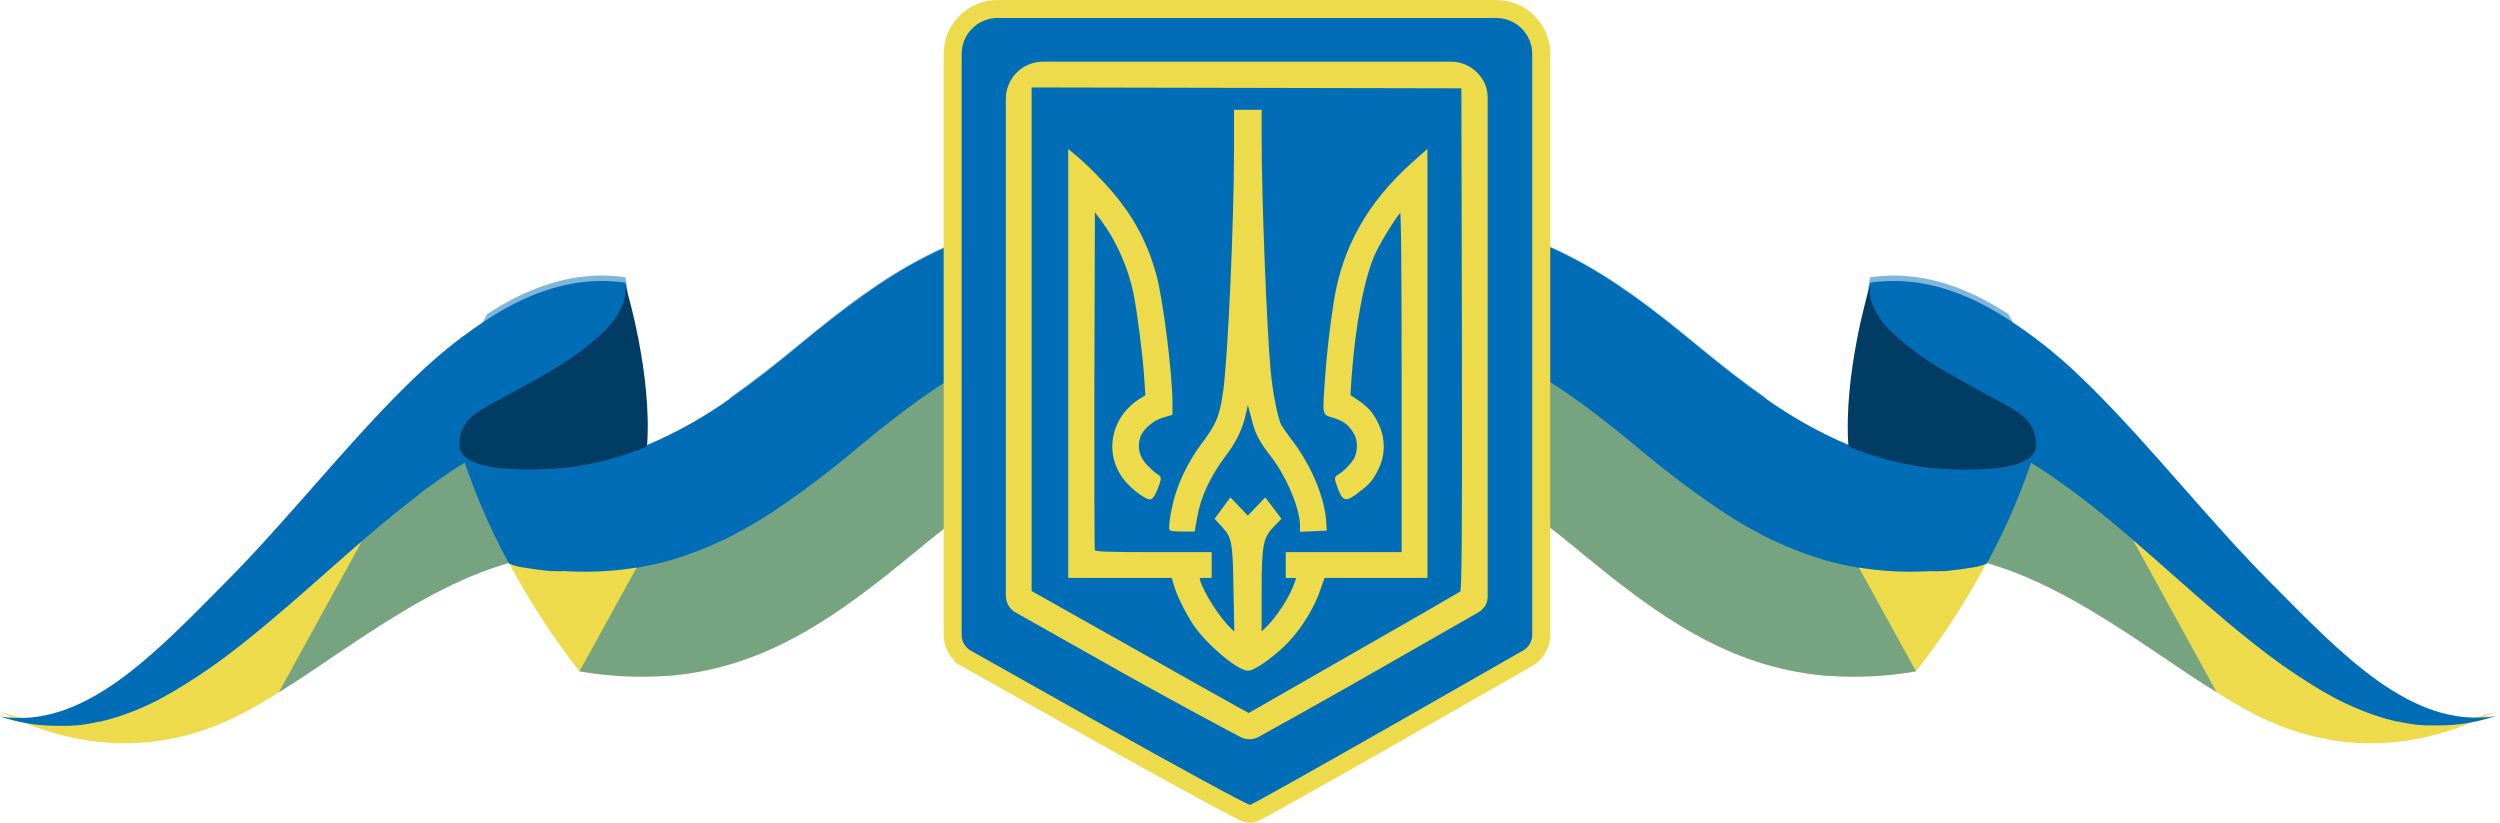 <svg width="556" height="183" viewBox="0 0 556 183" fill="none" xmlns="http://www.w3.org/2000/svg">
<path d="M145.237 126.778C135.964 122.805 125.639 122.006 115.866 124.505C104.255 127.225 92.91 133.619 81.601 141.016C79.185 142.599 76.768 144.243 74.352 145.85C70.232 148.666 66.124 151.422 61.992 153.984C60.212 155.096 58.436 156.164 56.664 157.187C38.541 167.606 19.451 168.005 0.035 158.324C1.098 158.686 2.174 158.988 3.225 159.254L4.433 159.532C5.641 159.774 6.849 159.979 7.973 160.124C9.529 160.313 11.094 160.406 12.661 160.402H13.652C13.99 160.402 14.316 160.402 14.654 160.402H14.884H15.573H15.983H16.261H16.563H16.648L17.397 160.33L17.868 160.269C18.279 160.269 18.69 160.161 19.076 160.088C19.463 160.016 19.717 159.992 20.043 159.919L20.575 159.822L21.082 159.714C21.251 159.714 21.42 159.641 21.59 159.605H21.843H22.085C22.653 159.472 23.293 159.327 23.8 159.17C24.308 159.012 25.093 158.807 25.734 158.602C26.374 158.396 26.942 158.215 27.546 157.997L28.307 157.719L28.597 157.61L28.899 157.502L29.588 157.224C30.422 156.897 31.243 156.547 32.077 156.172L33.152 155.677L34.674 154.939L35.883 154.287L37.091 153.61L37.369 153.465L37.864 153.187L38.347 152.909C38.77 152.667 39.193 152.425 39.556 152.171L39.737 152.075L40.462 151.628C44.881 148.908 49.134 145.925 53.196 142.696C54.259 141.862 55.335 141.003 56.398 140.133L57.485 139.239C58.202 138.659 58.915 138.066 59.624 137.462C61.049 136.27 62.471 135.061 63.889 133.836L66.015 131.987C67.441 130.778 68.854 129.509 70.28 128.24L72.406 126.367L75.669 123.49L78.798 120.758L81.661 118.281L84.199 116.129L85.975 114.655L87.328 113.543C88.089 112.926 88.85 112.334 89.623 111.706L91.436 110.291L92.511 109.47L92.898 109.167C93.345 108.829 93.792 108.491 94.239 108.176C94.686 107.862 95.217 107.439 95.713 107.089L95.979 106.907L97.477 105.735L98.455 105.07L99.555 104.333C100.159 103.922 100.763 103.523 101.379 103.124L102.745 102.266C103.385 101.867 104.025 101.492 104.666 101.118L105.874 100.441L106.381 100.163C106.84 99.897 107.312 99.655 107.771 99.413C108.23 99.172 108.786 98.882 109.293 98.628L109.498 98.531L110.707 97.939L111.25 97.685C111.77 97.443 112.289 97.226 112.797 97.008L114.198 96.416L115.008 96.102L116.458 95.57C116.627 95.499 116.8 95.438 116.977 95.389C117.569 95.171 118.185 94.978 118.765 94.796C119.031 94.724 119.285 94.639 119.551 94.579C120.251 94.373 120.952 94.192 121.653 94.023L122.354 93.866L123.26 93.672L124.19 93.503L125.133 93.346L126.075 93.213H126.546L127.162 93.141H127.319H127.501H128.371C128.709 93.141 129.059 93.141 129.41 93.068C133.765 92.856 138.125 93.367 142.313 94.579L145.237 126.778Z" fill="#EDDB4C"/>
<path d="M140.224 73.56C138.291 81.863 132.878 88.837 129.35 94.107C129 94.107 128.65 94.107 128.311 94.179H127.441H127.26H127.103L126.487 94.252H126.016L125.073 94.385L124.131 94.542L123.201 94.711L122.294 94.904L121.594 95.062C120.893 95.231 120.192 95.412 119.491 95.618C119.226 95.678 118.972 95.763 118.706 95.835C118.114 96.016 117.498 96.21 116.918 96.427C116.741 96.477 116.568 96.537 116.398 96.609L114.948 97.141L114.139 97.455L112.737 98.047C112.23 98.265 111.711 98.482 111.191 98.724L110.647 98.978L109.439 99.57L109.234 99.667C108.726 99.92 108.219 100.174 107.711 100.452C107.204 100.73 106.781 100.936 106.322 101.202L105.814 101.48L104.606 102.156C103.966 102.531 103.326 102.906 102.685 103.305L101.32 104.163C100.716 104.55 100.112 104.948 99.496 105.371C98.36 106.133 97.212 106.919 96.088 107.789C95.508 108.2 94.929 108.603 94.349 108.997L92.645 110.412L91.57 111.233L89.757 112.648C88.984 113.252 88.223 113.856 87.462 114.485L86.109 115.597C85.517 116.08 84.9 116.564 84.333 117.071L81.795 119.223L78.932 121.7L75.803 124.432L72.54 127.309L70.414 129.182L66.149 132.929L64.047 134.742C62.629 135.975 61.208 137.183 59.782 138.368C59.073 138.972 58.36 139.564 57.643 140.145L56.556 141.039C55.493 141.909 54.417 142.767 53.354 143.601C49.292 146.831 45.039 149.814 40.62 152.533L39.714 153.077C39.303 153.331 38.88 153.573 38.505 153.814L38.022 154.092L37.249 154.516L36.041 155.192L34.833 155.845L33.31 156.582L32.235 157.078C31.401 157.453 30.58 157.803 29.746 158.129L28.755 158.516L28.465 158.625L27.704 158.903C27.1 159.12 26.496 159.326 25.892 159.507C25.288 159.689 24.611 159.906 23.959 160.075C23.306 160.245 22.654 160.414 22.001 160.559H21.748C21.578 160.559 21.409 160.643 21.24 160.668L20.709 160.776L20.177 160.873L19.21 161.042C18.812 161.115 18.401 161.175 18.002 161.224L16.794 161.357H16.528H16.226L15.537 161.417H14.849H14.619C14.293 161.417 13.955 161.417 13.616 161.417H12.626C11.059 161.42 9.493 161.327 7.938 161.139C6.73 160.994 5.582 160.788 4.398 160.547L3.19 160.269C2.126 160.003 1.063 159.689 0 159.338C18.655 162.36 34.458 145.33 50.261 129.412C63.551 116.044 76.407 99.654 89.721 86.408C91.256 84.885 92.79 83.398 94.349 81.972C98.703 77.945 103.387 74.29 108.352 71.046C116.495 65.752 124.94 62.488 133.869 62.488C135.619 62.488 137.368 62.613 139.1 62.863C139.1 62.863 140.683 71.577 140.224 73.56Z" fill="#006DB6"/>
<g style="mix-blend-mode:soft-light" opacity="0.5">
<path d="M145.239 126.778C135.966 122.806 125.641 122.007 115.868 124.506C104.257 127.226 92.912 133.619 81.603 141.016C79.187 142.6 76.77 144.244 74.354 145.851C70.234 148.667 66.126 151.423 61.994 153.985L81.772 118.016L108.353 69.839C116.496 64.545 124.942 61.281 133.87 61.281C135.621 61.281 137.369 61.406 139.102 61.656C139.102 61.656 140.648 70.37 140.189 72.353C138.256 80.656 132.843 87.63 129.315 92.9C133.67 92.688 138.03 93.198 142.219 94.411L145.239 126.778Z" fill="#006DB6"/>
</g>
<path d="M277.502 96.766C247.853 91.786 228.582 102.809 209.202 118.159C207.197 119.742 205.179 121.386 203.161 123.054C186.5 136.785 170.806 148.255 149.432 150.237L148.345 150.334H147.801C141.472 150.738 135.117 150.393 128.869 149.306C122.938 141.723 117.682 133.634 113.162 125.133C114.121 125.552 115.134 125.836 116.171 125.979C117.985 126.321 119.816 126.571 121.656 126.728L122.465 126.813H123.009H123.504H123.891C124.314 126.813 124.713 126.886 125.099 126.898H125.22H125.679L126.887 126.97H127.02C129.658 127.08 132.3 127.044 134.934 126.861L135.925 126.789C137.326 126.68 138.691 126.523 140.033 126.33C140.427 126.281 140.83 126.221 141.241 126.148H141.41H141.555C142.195 126.04 142.836 125.931 143.464 125.798L144.986 125.484L145.602 125.339C146.074 125.242 146.533 125.121 146.992 125.012L147.91 124.77L148.744 124.541L149.529 124.311L149.904 124.202C150.931 123.888 151.945 123.562 152.96 123.199C153.697 122.945 154.422 122.679 155.147 122.389C155.872 122.099 156.355 121.918 156.984 121.652H157.056C158.264 121.144 159.473 120.601 160.62 120.045H160.681L162.408 119.186C163.617 118.582 164.764 117.978 165.924 117.289C166.516 116.963 167.133 116.624 167.664 116.286L169.368 115.246C169.948 114.896 170.576 114.533 171.083 114.171C177.804 109.716 184.259 104.873 190.415 99.667C211.945 81.899 232.025 67.903 264.755 73.378L277.502 96.766Z" fill="#EDDB4C"/>
<path d="M264.828 73.5C232.098 68.025 212.017 81.961 190.487 99.788C184.331 104.995 177.876 109.838 171.156 114.292C170.588 114.655 170.02 115.017 169.44 115.368L167.737 116.407C167.169 116.746 166.528 117.084 165.997 117.411C164.789 118.063 163.665 118.704 162.481 119.308L160.753 120.166H160.693C159.485 120.722 158.276 121.266 157.129 121.774H157.056C156.452 122.028 155.848 122.281 155.22 122.511C154.591 122.741 153.77 123.067 153.033 123.321C152.018 123.683 151.003 124.01 149.976 124.324L149.601 124.433L148.816 124.662L147.982 124.892L147.064 125.134C146.605 125.243 146.146 125.363 145.675 125.46L145.059 125.605L143.536 125.919C142.908 126.052 142.268 126.161 141.627 126.27H141.482H141.313C140.91 126.342 140.508 126.403 140.105 126.451C138.764 126.645 137.399 126.802 135.997 126.911L135.006 126.983C132.372 127.166 129.731 127.202 127.093 127.092H126.96L125.752 127.019H125.292H125.172H124.592H124.35H123.939H123.553H123.057H122.514L121.704 126.935C119.916 126.741 118.079 126.5 116.219 126.185C115.182 126.043 114.17 125.758 113.21 125.339C108.713 117.113 105.042 108.461 102.252 99.51H102.337C103.098 102.411 107.677 103.596 112.606 103.994H112.969C116.93 104.242 120.905 104.186 124.857 103.825H125.304L125.957 103.753C132.152 103.004 138.217 101.414 143.983 99.027C143.983 99.027 143.983 99.027 143.983 98.942C150.517 96.17 156.725 92.684 162.493 88.548C167.652 84.922 172.726 80.921 177.873 76.667C187.14 69.028 196.141 62.078 205.988 57.086C215.976 51.874 227.079 49.162 238.344 49.182C242.997 49.198 247.64 49.602 252.226 50.39C256.399 58.045 260.599 65.748 264.828 73.5Z" fill="#006DB6"/>
<path d="M124.336 127.055L125.158 127.116H124.578L123.539 127.031L124.336 127.055Z" fill="#006DB6"/>
<path d="M143.913 98.797C143.913 98.797 143.913 98.797 143.913 98.882C138.147 101.269 132.082 102.859 125.887 103.607L125.234 103.68H124.787C120.834 104.041 116.86 104.097 112.898 103.849C123.488 104.578 134.102 102.849 143.913 98.797Z" fill="#006DB6"/>
<path d="M143.908 99.218C143.908 99.218 143.908 99.218 143.908 99.303C138.142 101.69 132.077 103.28 125.882 104.029L125.229 104.101H124.782C120.83 104.462 116.855 104.518 112.894 104.27H112.531C107.602 103.872 103.023 102.687 102.261 99.786C102.19 99.543 102.149 99.291 102.141 99.037V98.541C102.18 97.312 102.496 96.108 103.065 95.017C103.634 93.927 104.441 92.979 105.427 92.244C108.109 90.226 113.884 87.41 118.886 84.569L119.998 83.941L122.765 82.321L123.514 81.862C127.035 79.771 130.345 77.342 133.397 74.61C133.579 74.454 133.752 74.289 133.916 74.114C134.436 73.619 134.931 73.111 135.378 72.603L135.777 72.144C135.874 72.023 135.982 71.915 136.067 71.794C136.152 71.673 136.272 71.528 136.381 71.407L136.623 71.069C136.76 70.9 136.885 70.722 136.997 70.537C137.125 70.371 137.242 70.198 137.348 70.017C137.456 69.86 137.541 69.703 137.638 69.546V69.473L137.916 68.953C138.012 68.782 138.097 68.605 138.169 68.422C138.361 68.03 138.526 67.626 138.665 67.213C138.724 67.055 138.773 66.894 138.81 66.73C138.893 66.461 138.954 66.186 138.991 65.908C139.023 65.769 139.043 65.627 139.051 65.484V65.231C139.063 65.034 139.063 64.836 139.051 64.638C139.075 64.189 139.047 63.739 138.967 63.297C139.426 64.3 145.056 83.409 143.908 99.218Z" fill="#003C64"/>
<g style="mix-blend-mode:soft-light" opacity="0.5">
<path d="M277.5 96.766C247.851 91.787 228.58 102.81 209.201 118.16C207.195 119.743 205.177 121.387 203.16 123.055C186.499 136.785 170.804 148.255 149.431 150.237L148.343 150.334H147.8C141.47 150.739 135.116 150.394 128.867 149.307L141.529 126.342L162.455 88.366C167.614 84.74 172.689 80.74 177.836 76.485C187.103 68.846 196.104 61.897 205.951 56.905C215.939 51.692 227.041 48.98 238.306 49C242.959 49.016 247.603 49.42 252.189 50.209C256.409 57.968 260.634 65.724 264.863 73.475L277.5 96.766Z" fill="#006DB6"/>
</g>
<path d="M409.762 126.778C419.035 122.805 429.36 122.006 439.133 124.505C450.744 127.225 462.089 133.619 473.398 141.016C475.814 142.599 478.231 144.243 480.647 145.85C484.767 148.666 488.875 151.422 493.007 153.984C494.787 155.096 496.563 156.164 498.335 157.187C516.458 167.606 535.548 168.005 554.964 158.324C553.9 158.686 552.825 158.988 551.774 159.254L550.566 159.532C549.358 159.774 548.149 159.979 547.026 160.124C545.47 160.313 543.905 160.406 542.338 160.402H541.347C541.009 160.402 540.683 160.402 540.344 160.402H540.115H539.426H539.015H538.737H538.435H538.351L537.602 160.33L537.131 160.269C536.72 160.269 536.309 160.161 535.922 160.088C535.536 160.016 535.282 159.992 534.956 159.919L534.424 159.822L533.917 159.714C533.748 159.714 533.578 159.641 533.409 159.605H533.156H532.914C532.346 159.472 531.766 159.327 531.198 159.17C530.63 159.012 529.905 158.807 529.265 158.602C528.625 158.396 528.057 158.215 527.453 157.997L526.692 157.719L526.402 157.61L526.1 157.502L525.411 157.224C524.577 156.897 523.756 156.547 522.922 156.172L521.847 155.677L520.349 154.685L519.08 154.033L517.872 153.356L517.594 153.211L517.099 152.933L516.615 152.655C516.192 152.413 515.769 152.171 515.407 151.918L515.226 151.821L514.501 151.374C510.081 148.654 505.829 145.671 501.766 142.442C500.703 141.608 499.628 140.75 498.565 139.879L497.477 138.985C496.768 138.405 496.056 137.813 495.339 137.208C493.913 136.016 492.491 134.807 491.074 133.582L488.947 131.733C487.522 130.524 486.108 129.255 484.682 127.986L482.556 126.113L479.294 123.236L476.165 120.505L473.229 118.015L470.691 115.863L468.915 114.389L467.562 113.277C466.801 112.66 466.04 112.068 465.267 111.44L463.454 110.026L462.379 109.204L461.992 108.902C461.545 108.563 461.098 108.225 460.651 107.91C460.204 107.596 459.673 107.173 459.177 106.823L458.911 106.641L457.522 105.735L456.543 105.07L455.444 104.333C454.84 103.922 454.236 103.523 453.62 103.124L452.254 102.266C451.614 101.867 450.974 101.492 450.333 101.118L449.125 100.441L448.618 100.163C448.158 99.897 447.687 99.655 447.228 99.413C446.769 99.172 446.213 98.882 445.706 98.628L445.5 98.531L444.292 97.939L443.748 97.685C443.229 97.443 442.709 97.226 442.202 97.008L440.8 96.416L439.991 96.102L438.541 95.57C438.372 95.499 438.198 95.438 438.022 95.389C437.43 95.171 436.813 94.978 436.233 94.796C435.968 94.724 435.714 94.639 435.448 94.579C434.747 94.373 434.047 94.192 433.346 94.023L432.645 93.866L431.739 93.672L430.809 93.503L429.866 93.346L428.924 93.213H428.453L427.836 93.141H427.679H427.498H426.628C426.29 93.141 425.94 93.141 425.589 93.068C421.234 92.856 416.874 93.367 412.686 94.579L409.762 126.778Z" fill="#EDDB4C"/>
<path d="M414.777 73.56C416.71 81.863 422.123 88.837 425.651 94.107C426.001 94.107 426.352 94.107 426.69 94.179H427.56H427.741H427.898L428.514 94.252H428.985L429.928 94.385L430.87 94.542L431.8 94.711L432.707 94.904L433.407 95.062C434.108 95.231 434.809 95.412 435.51 95.618C435.775 95.678 436.029 95.763 436.295 95.835C436.887 96.016 437.503 96.21 438.083 96.427C438.26 96.477 438.433 96.537 438.603 96.609L440.053 97.141L440.862 97.455L442.264 98.047C442.771 98.265 443.291 98.482 443.81 98.724L444.354 98.978L445.562 99.57L445.767 99.667C446.275 99.92 446.782 100.174 447.29 100.452C447.797 100.73 448.22 100.936 448.679 101.202L449.187 101.48L450.395 102.156C451.035 102.531 451.675 102.906 452.316 103.305L453.681 104.163C454.285 104.55 454.889 104.948 455.505 105.371C456.641 106.133 457.789 106.919 458.913 107.789C459.493 108.2 460.073 108.603 460.652 108.997L462.38 110.291L463.455 111.113L465.268 112.527C466.041 113.131 466.802 113.735 467.563 114.364L468.917 115.476C469.509 115.959 470.125 116.443 470.693 116.95L473.23 119.102L476.093 121.58L479.223 124.311L482.485 127.188L484.611 129.061L488.876 132.808L491.003 134.657C492.42 135.89 493.842 137.099 495.267 138.283C495.976 138.888 496.689 139.48 497.406 140.06L498.493 140.954C499.557 141.825 500.632 142.683 501.695 143.517C505.757 146.746 510.01 149.729 514.43 152.449L515.336 152.993C515.746 153.246 516.169 153.488 516.544 153.73L517.027 154.008L517.8 154.431L519.009 155.108L520.277 155.76L521.8 156.498L522.875 156.993C523.709 157.368 524.53 157.718 525.364 158.045L526.354 158.432L526.645 158.54L527.406 158.818C528.01 159.036 528.614 159.241 529.218 159.423C529.822 159.604 530.499 159.822 531.151 159.991C531.804 160.16 532.456 160.329 533.108 160.474H533.362C533.531 160.474 533.7 160.559 533.87 160.583L534.401 160.692L534.933 160.788L535.899 160.958C536.298 161.03 536.709 161.091 537.108 161.139L538.316 161.272H538.473H538.775L539.464 161.332H540.152H540.382C540.708 161.332 541.046 161.332 541.385 161.332H542.375C543.942 161.335 545.508 161.243 547.063 161.054C548.271 160.909 549.48 160.704 550.603 160.462L551.811 160.184C552.875 159.918 553.938 159.604 555.001 159.253C536.346 162.275 520.543 145.245 504.74 129.327C491.45 115.959 478.594 99.57 465.28 86.323C463.745 84.8 462.211 83.314 460.652 81.887C456.295 77.889 451.611 74.263 446.649 71.046C438.506 65.752 430.061 62.488 421.132 62.488C419.382 62.488 417.633 62.613 415.901 62.863C415.901 62.863 414.318 71.577 414.777 73.56Z" fill="#006DB6"/>
<g style="mix-blend-mode:soft-light" opacity="0.5">
<path d="M409.762 126.778C419.035 122.806 429.36 122.007 439.133 124.506C450.744 127.226 462.089 133.619 473.398 141.016C475.814 142.6 478.231 144.244 480.647 145.851C484.767 148.667 488.875 151.423 493.007 153.985L473.229 118.016L446.648 69.839C438.505 64.545 430.06 61.281 421.131 61.281C419.38 61.281 417.632 61.406 415.899 61.656C415.899 61.656 414.353 70.37 414.812 72.353C416.745 80.656 422.158 87.63 425.686 92.9C421.331 92.688 416.971 93.198 412.782 94.411L409.762 126.778Z" fill="#006DB6"/>
</g>
<path d="M277.5 96.768C307.149 91.788 326.42 102.811 345.8 118.161C347.805 119.744 349.823 121.388 351.841 123.056C368.502 136.786 384.196 148.257 405.57 150.239L406.657 150.336H407.201C413.53 150.74 419.885 150.395 426.133 149.308C432.064 141.725 437.32 133.636 441.84 125.135C440.881 125.554 439.868 125.838 438.831 125.981C437.017 126.323 435.186 126.573 433.346 126.73L432.537 126.815H431.993H431.933H431.437H431.051C430.628 126.815 430.229 126.888 429.842 126.9H429.734H429.275L428.066 126.972H427.933C425.296 127.082 422.654 127.046 420.02 126.863L419.029 126.791C417.627 126.682 416.262 126.525 414.921 126.332C414.526 126.283 414.124 126.223 413.713 126.15H413.544H413.399C412.758 126.041 412.118 125.933 411.49 125.8L409.967 125.485L409.351 125.34C408.88 125.244 408.421 125.123 407.962 125.014L407.044 124.772L406.21 124.543L405.425 124.313L405.05 124.204C404.023 123.89 403.008 123.564 401.993 123.201C401.256 122.947 400.531 122.681 399.806 122.391C399.082 122.101 398.598 121.92 397.97 121.654H397.897C396.689 121.146 395.481 120.603 394.333 120.047H394.273L392.545 119.188C391.337 118.584 390.189 117.98 389.029 117.291C388.437 116.964 387.821 116.626 387.289 116.288L385.586 115.248C385.006 114.898 384.378 114.535 383.87 114.172C377.15 109.718 370.695 104.875 364.539 99.669C343.009 81.901 322.928 67.905 290.198 73.38L277.5 96.768Z" fill="#EDDB4C"/>
<path d="M290.174 73.5C322.904 68.025 342.984 81.961 364.515 99.788C370.671 104.995 377.125 109.838 383.846 114.292C384.414 114.655 384.982 115.017 385.562 115.368L387.265 116.407C387.833 116.746 388.473 117.084 389.005 117.411C390.213 118.063 391.337 118.704 392.521 119.308L394.249 120.166H394.309C395.517 120.722 396.725 121.266 397.873 121.774H397.946C398.55 122.028 399.154 122.281 399.782 122.511C400.41 122.741 401.232 123.067 401.969 123.321C402.984 123.683 403.999 124.01 405.026 124.324L405.4 124.433L406.186 124.662L407.019 124.892L407.937 125.134C408.397 125.243 408.856 125.363 409.327 125.46L409.943 125.605L411.465 125.919C412.094 126.052 412.734 126.161 413.374 126.27H413.519H413.688C414.091 126.342 414.494 126.403 414.897 126.451C416.238 126.645 417.603 126.802 419.005 126.911L419.995 126.983C422.629 127.166 425.271 127.202 427.909 127.092H428.042L429.25 127.019H429.709H429.83H430.41H430.652H431.062H431.449H431.944H432.005H432.549L433.358 126.935C435.146 126.741 436.983 126.5 438.843 126.185C439.88 126.043 440.892 125.758 441.852 125.339C446.349 117.113 450.02 108.461 452.81 99.51H452.726C451.964 102.411 447.385 103.596 442.456 103.994H442.093C438.132 104.242 434.157 104.186 430.205 103.825H429.758L429.105 103.753C422.91 103.004 416.845 101.414 411.079 99.027C411.079 99.027 411.079 99.027 411.079 98.942C404.545 96.17 398.337 92.684 392.569 88.548C387.41 84.922 382.336 80.921 377.189 76.667C367.922 69.028 358.921 62.078 349.074 57.086C339.086 51.874 327.983 49.162 316.718 49.182C312.065 49.198 307.422 49.602 302.836 50.39C298.631 58.045 294.411 65.748 290.174 73.5Z" fill="#006DB6"/>
<path d="M430.665 127.055L429.844 127.116H430.424L431.463 127.031L430.665 127.055Z" fill="#006DB6"/>
<path d="M411.092 98.797C411.092 98.797 411.092 98.797 411.092 98.882C416.858 101.269 422.923 102.859 429.118 103.607L429.771 103.68H430.218C434.17 104.041 438.145 104.097 442.106 103.849C431.517 104.578 420.903 102.849 411.092 98.797Z" fill="#006DB6"/>
<path d="M411.092 99.242C411.092 99.242 411.092 99.242 411.092 99.327C416.858 101.714 422.922 103.304 429.118 104.053L429.77 104.125H430.217C434.17 104.486 438.145 104.543 442.106 104.295H442.469C447.398 103.896 451.977 102.711 452.738 99.81C452.81 99.567 452.85 99.315 452.859 99.061V98.566C452.82 97.336 452.504 96.132 451.935 95.042C451.366 93.951 450.558 93.004 449.573 92.268C446.891 90.25 441.055 87.434 436.113 84.593L435.002 83.965L432.151 82.321L431.401 81.862C427.88 79.771 424.57 77.342 421.518 74.61C421.337 74.454 421.163 74.289 420.999 74.114C420.479 73.619 419.984 73.111 419.537 72.603L419.138 72.144C419.042 72.023 418.933 71.915 418.848 71.794C418.764 71.673 418.643 71.528 418.534 71.407L418.292 71.069C418.156 70.9 418.03 70.722 417.918 70.537C417.79 70.371 417.673 70.198 417.568 70.017C417.459 69.86 417.374 69.703 417.278 69.546V69.473L417 68.953C416.903 68.782 416.818 68.605 416.746 68.422C416.554 68.03 416.389 67.626 416.251 67.213C416.191 67.055 416.143 66.894 416.106 66.73C416.022 66.461 415.962 66.186 415.924 65.908C415.892 65.769 415.872 65.627 415.864 65.485V65.231C415.852 65.034 415.852 64.836 415.864 64.638C415.84 64.189 415.869 63.739 415.949 63.297C415.574 64.324 409.944 83.433 411.092 99.242Z" fill="#003C64"/>
<g style="mix-blend-mode:soft-light" opacity="0.5">
<path d="M277.5 96.766C307.149 91.787 326.42 102.81 345.8 118.16C347.805 119.743 349.823 121.387 351.841 123.055C368.502 136.785 384.196 148.255 405.57 150.237L406.657 150.334H407.201C413.53 150.739 419.885 150.394 426.133 149.307L413.471 126.342L392.545 88.366C387.386 84.74 382.312 80.74 377.165 76.485C367.898 68.846 358.897 61.897 349.05 56.905C339.062 51.692 327.959 48.98 316.694 49C312.041 49.016 307.398 49.42 302.812 50.209C298.591 57.968 294.367 65.724 290.138 73.475L277.5 96.766Z" fill="#006DB6"/>
</g>
<path d="M310.813 162.922L310.815 162.921L339.745 146.399C341.615 145.331 342.77 143.342 342.77 141.188V12C342.77 6.477 338.293 2 332.77 2H221.869C216.346 2 211.869 6.477 211.869 12V141.219C211.869 143.386 213.038 145.385 214.926 146.448L215.907 144.705L214.926 146.448L244.543 163.116L244.546 163.117C253.254 167.998 261.27 172.433 267.172 175.637C270.121 177.239 272.55 178.538 274.277 179.432C275.138 179.878 275.84 180.232 276.35 180.475C276.601 180.595 276.833 180.7 277.025 180.778C277.118 180.815 277.239 180.862 277.367 180.9C277.43 180.919 277.533 180.948 277.657 180.969L277.66 180.969C277.738 180.983 278.044 181.035 278.419 180.96C278.675 180.909 278.896 180.808 278.916 180.799L278.917 180.798C278.996 180.763 279.079 180.724 279.157 180.685C279.317 180.607 279.522 180.501 279.762 180.375C280.246 180.12 280.921 179.755 281.76 179.295C283.441 178.374 285.811 177.057 288.693 175.442C294.46 172.21 302.295 167.778 310.813 162.922Z" fill="#006DB6" stroke="#EDDB4C" stroke-width="4"/>
<mask id="path-20-outside-1_1396_6660" maskUnits="userSpaceOnUse" x="222.986" y="13" width="108" height="152" fill="black">
<rect fill="white" x="222.986" y="13" width="108" height="152"/>
<path d="M282.315 82.625C281.443 73.343 280.293 43.949 280.293 30.938V24.71H274.742V33.12C274.742 48.947 273.394 79.015 272.363 86.751C271.57 92.582 270.816 94.406 267.406 98.928C264.948 102.221 262.886 106.188 261.696 109.996C260.824 112.693 260.07 117.374 260.388 117.731C260.506 117.85 261.696 117.929 263.044 117.929H265.463L265.939 115.152C266.772 110.313 268.873 105.791 272.759 100.674C274.861 97.857 276.249 94.803 276.883 91.63C277.121 90.4 277.399 89.368 277.518 89.368C277.636 89.368 278.033 90.757 278.469 92.463C279.342 96.231 280.135 97.818 282.95 101.427C286.439 105.989 289.413 113.09 289.413 116.898V117.969L294.766 117.731L294.647 115.946C294.33 110.868 291.475 103.927 287.51 98.611C286.201 96.905 284.972 95.12 284.695 94.644C283.902 93.097 282.752 87.306 282.315 82.625Z"/>
<path d="M256.898 61.205C254.598 52.914 250.99 46.686 244.407 39.824C242.901 38.237 240.799 36.214 239.768 35.341L237.865 33.755V128.243H260.824L261.3 129.909C261.855 132.051 263.996 136.375 265.661 138.834C268.596 143.158 275.376 148.87 277.557 148.87C278.985 148.87 283.545 145.578 286.479 142.444C289.374 139.35 292.11 134.867 293.379 131.059L294.37 128.243H317.17V33.755L313.919 36.65C304.362 45.298 298.851 55.096 296.947 66.956C296.075 72.391 295.322 78.976 294.965 84.291C294.921 84.948 294.88 85.548 294.842 86.097C294.558 90.256 294.473 91.492 295.045 92.031C295.287 92.259 295.646 92.362 296.158 92.509C296.314 92.554 296.484 92.603 296.67 92.661C299.049 93.454 300.12 94.248 301.269 96.152C302.221 97.699 302.34 99.92 301.547 101.784C301.071 102.975 299.009 105.117 297.582 105.91C297.027 106.188 297.066 106.505 297.82 108.528C298.811 111.265 299.327 111.344 301.944 109.321C304.481 107.417 305.116 106.624 306.385 104.046C307.812 101.031 307.812 97.58 306.385 94.525C305.235 92.026 304.085 90.717 301.706 89.13L300.04 88.02L300.278 84.212C301.151 71.954 303.173 61.562 305.631 56.206C307.098 53.112 310.786 47.242 311.619 46.726C311.896 46.567 312.015 58.943 312.015 84.767V123.086H286.241V128.243H287.431C288.105 128.243 288.62 128.322 288.62 128.441C288.62 128.52 288.263 129.552 287.788 130.702C286.757 133.36 283.981 137.525 281.919 139.548L280.293 141.095V131.694C280.293 121.063 280.61 119.476 283.227 116.779L284.615 115.351L281.364 111.067L279.421 113.09L277.518 115.113L275.614 113.09L273.671 111.067L270.499 115.351L272.006 116.977C274.266 119.476 274.464 120.547 274.623 131.416L274.821 141.135L273.751 140.143C271.133 137.723 267.525 132.13 266.613 129.116C266.375 128.322 266.494 128.243 267.763 128.243H269.19V123.086H256.303C246.35 123.086 243.337 122.967 243.218 122.57C243.099 122.332 243.059 105.037 243.099 84.212L243.218 46.329L245.161 48.907C248.492 53.39 251.148 59.38 252.338 65.013C253.171 69.138 254.44 78.817 254.757 83.974L255.034 88.059L253.686 88.892C247.104 92.978 245.676 101.388 250.633 107.021C252.338 108.925 254.876 110.789 255.827 110.789C256.145 110.789 256.779 109.758 257.255 108.488C258.048 106.346 258.048 106.188 257.414 105.831C257.017 105.593 255.946 104.68 255.034 103.768C253.131 101.864 252.536 99.523 253.329 97.143C253.924 95.279 256.343 93.216 258.603 92.582L260.467 92.026V89.567C260.467 83.26 258.365 66.52 256.898 61.205Z"/>
<path fill-rule="evenodd" clip-rule="evenodd" d="M330.652 132.468C330.652 133.903 329.884 135.228 328.638 135.94L304.64 149.663C293.643 155.941 283.77 161.422 279.784 163.626C278.612 164.274 277.208 164.289 276.024 163.664C271.963 161.52 261.853 156.141 250.593 149.822L226.023 135.975C224.765 135.266 223.986 133.934 223.986 132.49V22C223.986 17.582 227.568 14 231.986 14H322.652C327.07 14 330.652 17.582 330.652 22V132.468ZM229.141 131.615V19.157L325.299 19.355L325.418 75.326C325.497 119.833 325.378 131.416 325.021 131.734C324.744 131.932 313.998 138.16 301.111 145.498L277.716 158.906L274.9 157.359C273.354 156.526 262.449 150.377 250.633 143.713L229.141 131.615Z"/>
</mask>
<path d="M282.315 82.625C281.443 73.343 280.293 43.949 280.293 30.938V24.71H274.742V33.12C274.742 48.947 273.394 79.015 272.363 86.751C271.57 92.582 270.816 94.406 267.406 98.928C264.948 102.221 262.886 106.188 261.696 109.996C260.824 112.693 260.07 117.374 260.388 117.731C260.506 117.85 261.696 117.929 263.044 117.929H265.463L265.939 115.152C266.772 110.313 268.873 105.791 272.759 100.674C274.861 97.857 276.249 94.803 276.883 91.63C277.121 90.4 277.399 89.368 277.518 89.368C277.636 89.368 278.033 90.757 278.469 92.463C279.342 96.231 280.135 97.818 282.95 101.427C286.439 105.989 289.413 113.09 289.413 116.898V117.969L294.766 117.731L294.647 115.946C294.33 110.868 291.475 103.927 287.51 98.611C286.201 96.905 284.972 95.12 284.695 94.644C283.902 93.097 282.752 87.306 282.315 82.625Z" fill="#EDDB4C"/>
<path d="M256.898 61.205C254.598 52.914 250.99 46.686 244.407 39.824C242.901 38.237 240.799 36.214 239.768 35.341L237.865 33.755V128.243H260.824L261.3 129.909C261.855 132.051 263.996 136.375 265.661 138.834C268.596 143.158 275.376 148.87 277.557 148.87C278.985 148.87 283.545 145.578 286.479 142.444C289.374 139.35 292.11 134.867 293.379 131.059L294.37 128.243H317.17V33.755L313.919 36.65C304.362 45.298 298.851 55.096 296.947 66.956C296.075 72.391 295.322 78.976 294.965 84.291C294.921 84.948 294.88 85.548 294.842 86.097C294.558 90.256 294.473 91.492 295.045 92.031C295.287 92.259 295.646 92.362 296.158 92.509C296.314 92.554 296.484 92.603 296.67 92.661C299.049 93.454 300.12 94.248 301.269 96.152C302.221 97.699 302.34 99.92 301.547 101.784C301.071 102.975 299.009 105.117 297.582 105.91C297.027 106.188 297.066 106.505 297.82 108.528C298.811 111.265 299.327 111.344 301.944 109.321C304.481 107.417 305.116 106.624 306.385 104.046C307.812 101.031 307.812 97.58 306.385 94.525C305.235 92.026 304.085 90.717 301.706 89.13L300.04 88.02L300.278 84.212C301.151 71.954 303.173 61.562 305.631 56.206C307.098 53.112 310.786 47.242 311.619 46.726C311.896 46.567 312.015 58.943 312.015 84.767V123.086H286.241V128.243H287.431C288.105 128.243 288.62 128.322 288.62 128.441C288.62 128.52 288.263 129.552 287.788 130.702C286.757 133.36 283.981 137.525 281.919 139.548L280.293 141.095V131.694C280.293 121.063 280.61 119.476 283.227 116.779L284.615 115.351L281.364 111.067L279.421 113.09L277.518 115.113L275.614 113.09L273.671 111.067L270.499 115.351L272.006 116.977C274.266 119.476 274.464 120.547 274.623 131.416L274.821 141.135L273.751 140.143C271.133 137.723 267.525 132.13 266.613 129.116C266.375 128.322 266.494 128.243 267.763 128.243H269.19V123.086H256.303C246.35 123.086 243.337 122.967 243.218 122.57C243.099 122.332 243.059 105.037 243.099 84.212L243.218 46.329L245.161 48.907C248.492 53.39 251.148 59.38 252.338 65.013C253.171 69.138 254.44 78.817 254.757 83.974L255.034 88.059L253.686 88.892C247.104 92.978 245.676 101.388 250.633 107.021C252.338 108.925 254.876 110.789 255.827 110.789C256.145 110.789 256.779 109.758 257.255 108.488C258.048 106.346 258.048 106.188 257.414 105.831C257.017 105.593 255.946 104.68 255.034 103.768C253.131 101.864 252.536 99.523 253.329 97.143C253.924 95.279 256.343 93.216 258.603 92.582L260.467 92.026V89.567C260.467 83.26 258.365 66.52 256.898 61.205Z" fill="#EDDB4C"/>
<path fill-rule="evenodd" clip-rule="evenodd" d="M330.652 132.468C330.652 133.903 329.884 135.228 328.638 135.94L304.64 149.663C293.643 155.941 283.77 161.422 279.784 163.626C278.612 164.274 277.208 164.289 276.024 163.664C271.963 161.52 261.853 156.141 250.593 149.822L226.023 135.975C224.765 135.266 223.986 133.934 223.986 132.49V22C223.986 17.582 227.568 14 231.986 14H322.652C327.07 14 330.652 17.582 330.652 22V132.468ZM229.141 131.615V19.157L325.299 19.355L325.418 75.326C325.497 119.833 325.378 131.416 325.021 131.734C324.744 131.932 313.998 138.16 301.111 145.498L277.716 158.906L274.9 157.359C273.354 156.526 262.449 150.377 250.633 143.713L229.141 131.615Z" fill="#EDDB4C"/>
<path d="M282.315 82.625C281.443 73.343 280.293 43.949 280.293 30.938V24.71H274.742V33.12C274.742 48.947 273.394 79.015 272.363 86.751C271.57 92.582 270.816 94.406 267.406 98.928C264.948 102.221 262.886 106.188 261.696 109.996C260.824 112.693 260.07 117.374 260.388 117.731C260.506 117.85 261.696 117.929 263.044 117.929H265.463L265.939 115.152C266.772 110.313 268.873 105.791 272.759 100.674C274.861 97.857 276.249 94.803 276.883 91.63C277.121 90.4 277.399 89.368 277.518 89.368C277.636 89.368 278.033 90.757 278.469 92.463C279.342 96.231 280.135 97.818 282.95 101.427C286.439 105.989 289.413 113.09 289.413 116.898V117.969L294.766 117.731L294.647 115.946C294.33 110.868 291.475 103.927 287.51 98.611C286.201 96.905 284.972 95.12 284.695 94.644C283.902 93.097 282.752 87.306 282.315 82.625Z" stroke="#EDDB4C" stroke-width="0.579" mask="url(#path-20-outside-1_1396_6660)"/>
<path d="M256.898 61.205C254.598 52.914 250.99 46.686 244.407 39.824C242.901 38.237 240.799 36.214 239.768 35.341L237.865 33.755V128.243H260.824L261.3 129.909C261.855 132.051 263.996 136.375 265.661 138.834C268.596 143.158 275.376 148.87 277.557 148.87C278.985 148.87 283.545 145.578 286.479 142.444C289.374 139.35 292.11 134.867 293.379 131.059L294.37 128.243H317.17V33.755L313.919 36.65C304.362 45.298 298.851 55.096 296.947 66.956C296.075 72.391 295.322 78.976 294.965 84.291C294.921 84.948 294.88 85.548 294.842 86.097C294.558 90.256 294.473 91.492 295.045 92.031C295.287 92.259 295.646 92.362 296.158 92.509C296.314 92.554 296.484 92.603 296.67 92.661C299.049 93.454 300.12 94.248 301.269 96.152C302.221 97.699 302.34 99.92 301.547 101.784C301.071 102.975 299.009 105.117 297.582 105.91C297.027 106.188 297.066 106.505 297.82 108.528C298.811 111.265 299.327 111.344 301.944 109.321C304.481 107.417 305.116 106.624 306.385 104.046C307.812 101.031 307.812 97.58 306.385 94.525C305.235 92.026 304.085 90.717 301.706 89.13L300.04 88.02L300.278 84.212C301.151 71.954 303.173 61.562 305.631 56.206C307.098 53.112 310.786 47.242 311.619 46.726C311.896 46.567 312.015 58.943 312.015 84.767V123.086H286.241V128.243H287.431C288.105 128.243 288.62 128.322 288.62 128.441C288.62 128.52 288.263 129.552 287.788 130.702C286.757 133.36 283.981 137.525 281.919 139.548L280.293 141.095V131.694C280.293 121.063 280.61 119.476 283.227 116.779L284.615 115.351L281.364 111.067L279.421 113.09L277.518 115.113L275.614 113.09L273.671 111.067L270.499 115.351L272.006 116.977C274.266 119.476 274.464 120.547 274.623 131.416L274.821 141.135L273.751 140.143C271.133 137.723 267.525 132.13 266.613 129.116C266.375 128.322 266.494 128.243 267.763 128.243H269.19V123.086H256.303C246.35 123.086 243.337 122.967 243.218 122.57C243.099 122.332 243.059 105.037 243.099 84.212L243.218 46.329L245.161 48.907C248.492 53.39 251.148 59.38 252.338 65.013C253.171 69.138 254.44 78.817 254.757 83.974L255.034 88.059L253.686 88.892C247.104 92.978 245.676 101.388 250.633 107.021C252.338 108.925 254.876 110.789 255.827 110.789C256.145 110.789 256.779 109.758 257.255 108.488C258.048 106.346 258.048 106.188 257.414 105.831C257.017 105.593 255.946 104.68 255.034 103.768C253.131 101.864 252.536 99.523 253.329 97.143C253.924 95.279 256.343 93.216 258.603 92.582L260.467 92.026V89.567C260.467 83.26 258.365 66.52 256.898 61.205Z" stroke="#EDDB4C" stroke-width="0.579" mask="url(#path-20-outside-1_1396_6660)"/>
<path fill-rule="evenodd" clip-rule="evenodd" d="M330.652 132.468C330.652 133.903 329.884 135.228 328.638 135.94L304.64 149.663C293.643 155.941 283.77 161.422 279.784 163.626C278.612 164.274 277.208 164.289 276.024 163.664C271.963 161.52 261.853 156.141 250.593 149.822L226.023 135.975C224.765 135.266 223.986 133.934 223.986 132.49V22C223.986 17.582 227.568 14 231.986 14H322.652C327.07 14 330.652 17.582 330.652 22V132.468ZM229.141 131.615V19.157L325.299 19.355L325.418 75.326C325.497 119.833 325.378 131.416 325.021 131.734C324.744 131.932 313.998 138.16 301.111 145.498L277.716 158.906L274.9 157.359C273.354 156.526 262.449 150.377 250.633 143.713L229.141 131.615Z" stroke="#EDDB4C" stroke-width="0.579" mask="url(#path-20-outside-1_1396_6660)"/>
</svg>
